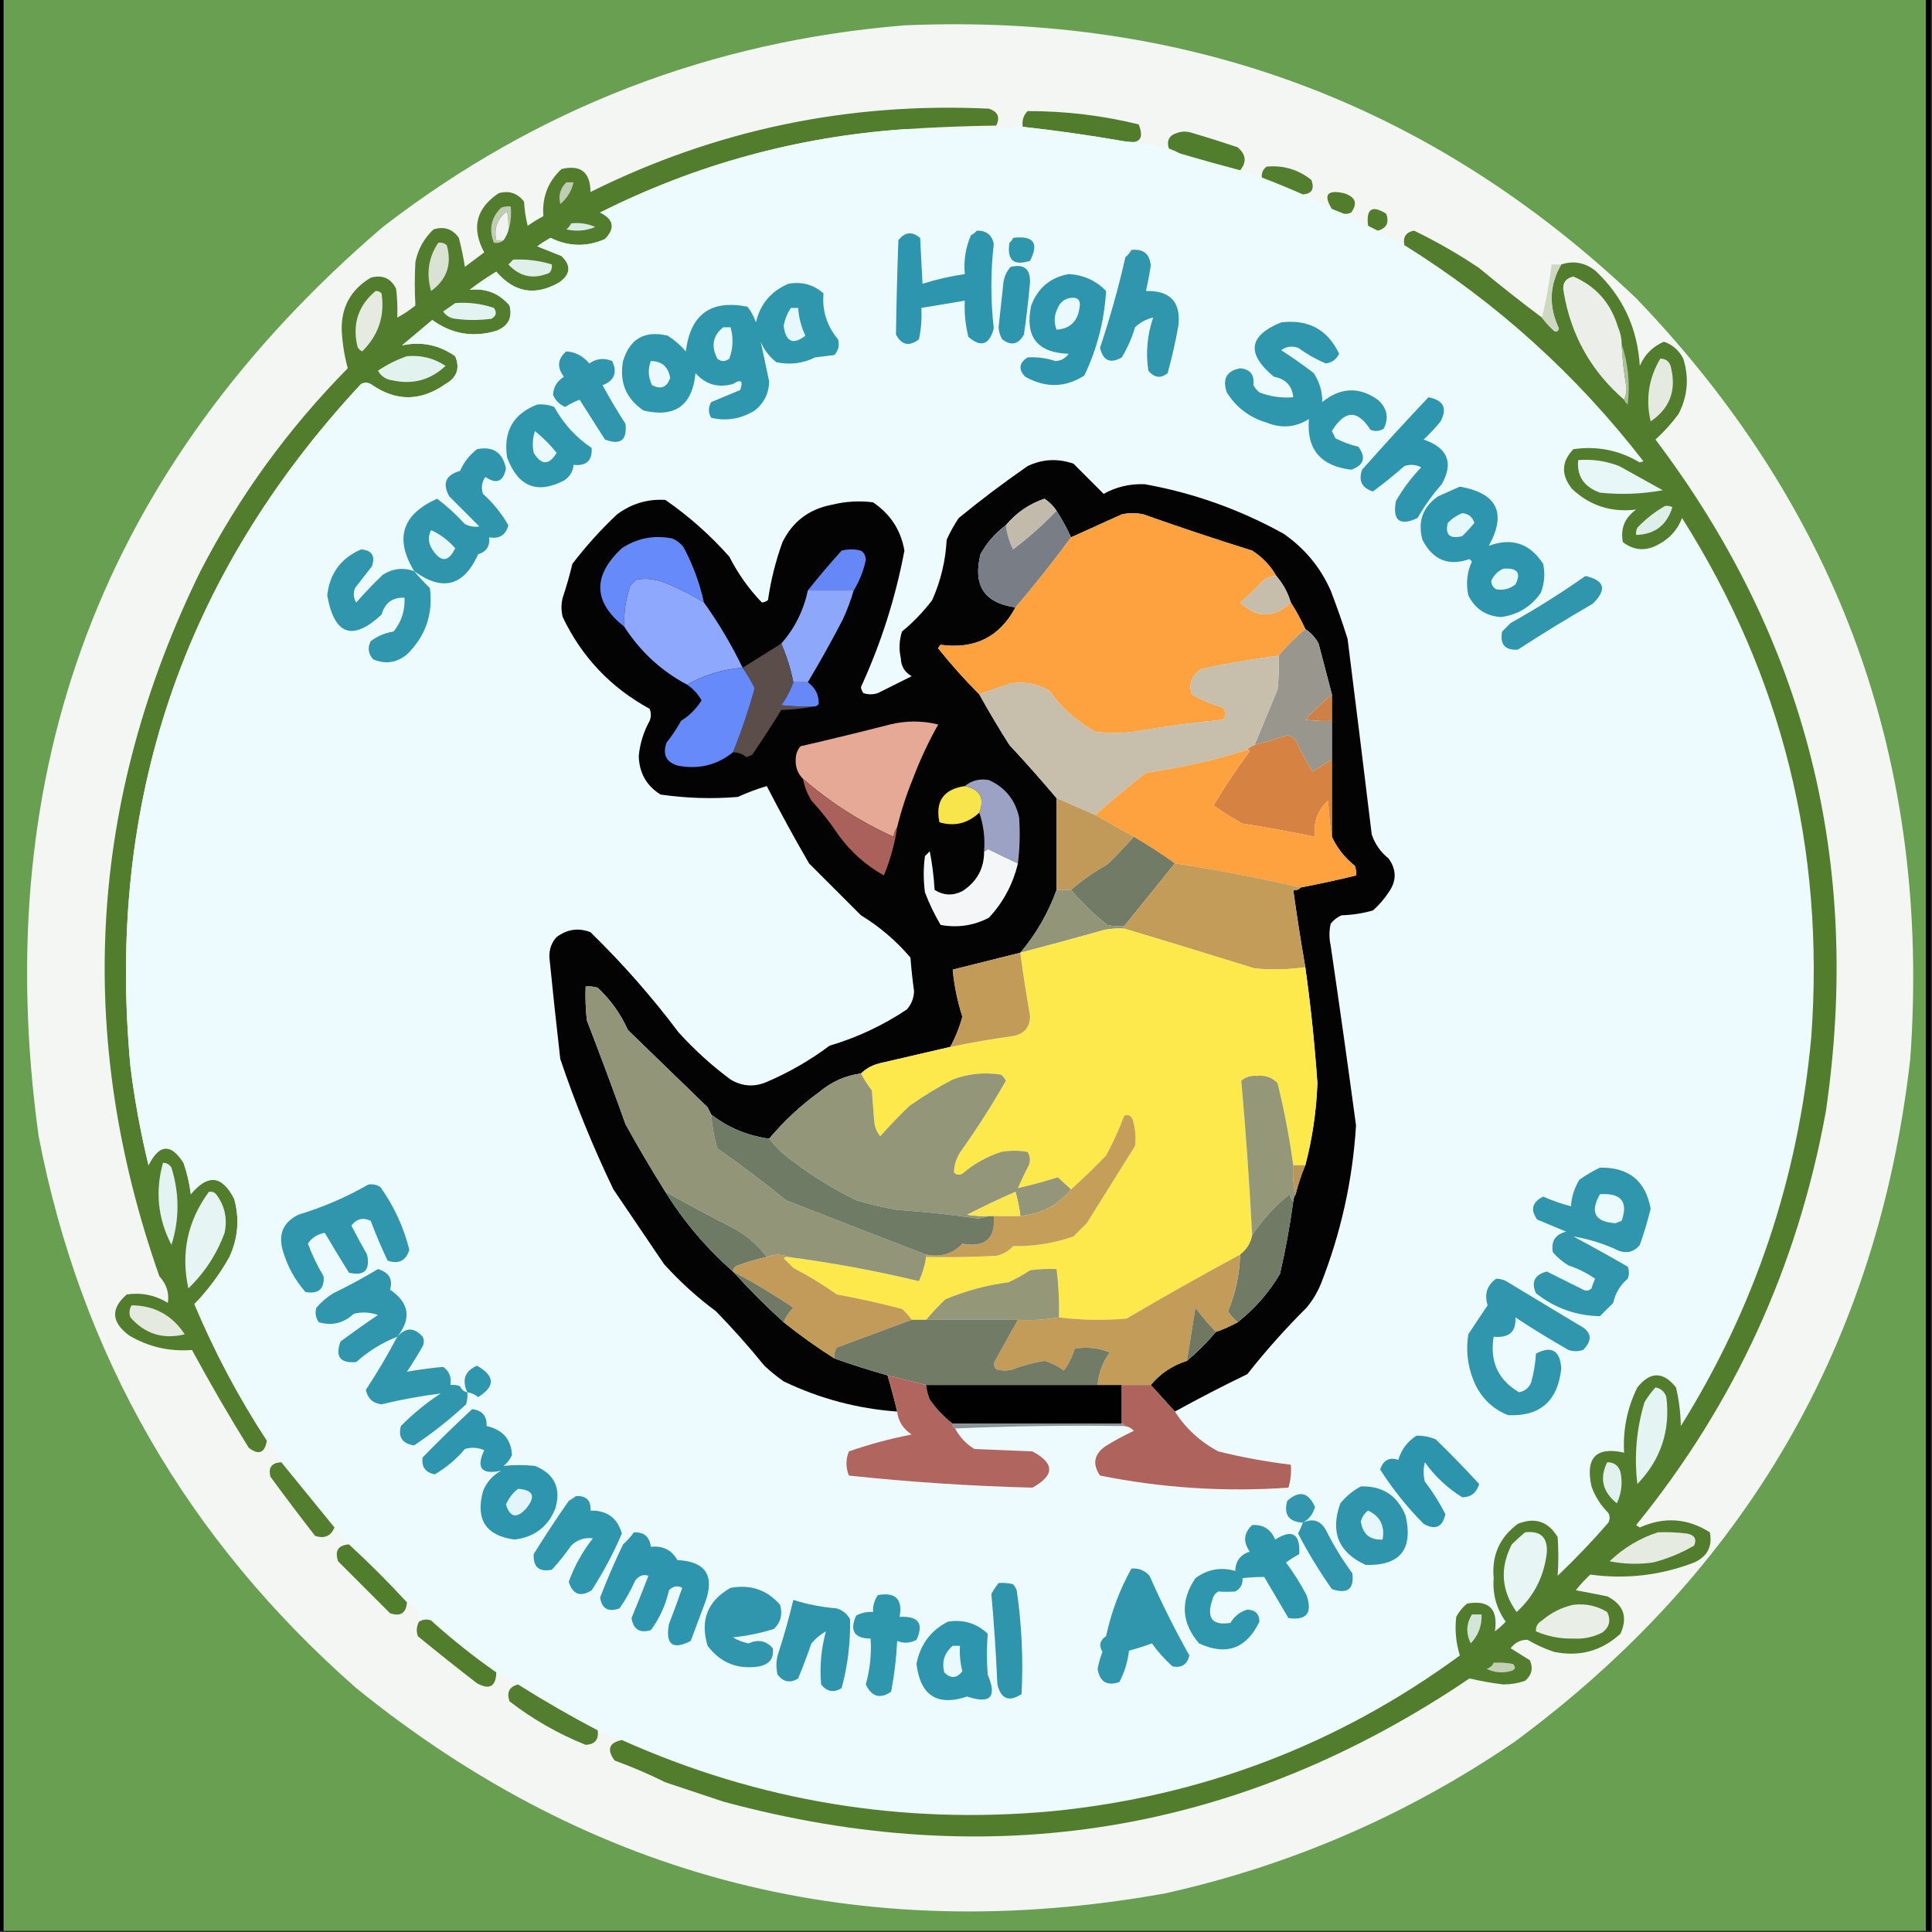 <?xml version="1.0" encoding="UTF-8"?>
<!DOCTYPE svg PUBLIC "-//W3C//DTD SVG 1.1//EN" "http://www.w3.org/Graphics/SVG/1.1/DTD/svg11.dtd">
<svg xmlns="http://www.w3.org/2000/svg" version="1.1" width="800px" height="800px" style="shape-rendering:geometricPrecision; text-rendering:geometricPrecision; image-rendering:optimizeQuality; fill-rule:evenodd; clip-rule:evenodd" xmlns:xlink="http://www.w3.org/1999/xlink">
<rect width="100%" height="100%" fill="#333333" stroke="none"/>
<g><path style="opacity:1" fill="#000000" d="M -0.5,-0.5 C 0.167,-0.5 0.833,-0.5 1.5,-0.5C 1.5,266.167 1.5,532.833 1.5,799.5C 0.833,799.5 0.167,799.5 -0.5,799.5C -0.5,532.833 -0.5,266.167 -0.5,-0.5 Z"/></g>
<g><path style="opacity:1" fill="#699f51" d="M 1.5,-0.5 C 266.833,-0.5 532.167,-0.5 797.5,-0.5C 797.5,266.167 797.5,532.833 797.5,799.5C 532.167,799.5 266.833,799.5 1.5,799.5C 1.5,532.833 1.5,266.167 1.5,-0.5 Z"/></g>
<g><path style="opacity:1" fill="#000000" d="M 797.5,-0.5 C 798.167,-0.5 798.833,-0.5 799.5,-0.5C 799.5,266.167 799.5,532.833 799.5,799.5C 798.833,799.5 798.167,799.5 797.5,799.5C 797.5,532.833 797.5,266.167 797.5,-0.5 Z"/></g>
<g><path style="opacity:1" fill="#f4f6f4" d="M 374.5,10.5 C 491.885,5.387 592.885,43.053 677.5,123.5C 761.883,211.307 799.716,316.307 791,438.5C 777.584,556.131 723.084,650.298 627.5,721C 583.247,751.309 534.914,772.309 482.5,784C 357.009,806.544 245.342,778.211 147.5,699C 77.337,637.36 33.504,561.193 16,470.5C -4.893,318.815 42.607,193.315 158.5,94C 222.164,44.894 294.164,17.061 374.5,10.5 Z"/></g>
<g><path style="opacity:1" fill="#517d2c" d="M 374.5,53.5 C 330.085,56.613 288.085,68.113 248.5,88C 254.201,90.832 254.867,94.498 250.5,99C 242.953,102.331 235.453,102.164 228,98.5C 226.099,99.535 224.265,100.702 222.5,102C 225.833,103.333 229.167,104.667 232.5,106C 236.644,109.979 236.31,113.645 231.5,117C 221.599,122.659 212.932,121.159 205.5,112.5C 201.696,114.805 198.03,117.305 194.5,120C 201.186,119.263 206.686,121.43 211,126.5C 212.291,131.562 210.458,135.062 205.5,137C 195.912,139.857 187.079,138.357 179,132.5C 174.828,136.006 170.662,139.506 166.5,143C 174.484,141.299 181.817,142.799 188.5,147.5C 190.569,152.485 189.236,156.318 184.5,159C 174.128,166.326 163.795,166.326 153.5,159C 152.167,158.333 150.833,158.333 149.5,159C 75.7,238.283 43.867,332.449 54,441.5C 55.704,455.315 58.204,468.982 61.5,482.5C 65.922,473.639 70.756,473.306 76,481.5C 77.472,485.723 78.472,490.057 79,494.5C 86.065,485.986 92.065,486.653 97,496.5C 99.245,504.718 98.579,512.718 95,520.5C 91.014,527.642 86.181,534.142 80.5,540C 88.84,559.852 98.84,578.686 110.5,596.5C 109.661,601.668 107.161,602.668 103,599.5C 94.788,586.246 86.955,572.746 79.5,559C 70.136,559.722 61.47,557.722 53.5,553C 46.072,547.523 45.739,541.856 52.5,536C 58.614,535.113 64.28,536.279 69.5,539.5C 70.13,535.388 68.963,531.721 66,528.5C 30.91,428.644 36.577,331.311 83,236.5C 99.048,205.442 119.381,177.442 144,152.5C 142.652,147.56 141.819,142.393 141.5,137C 141.199,127.306 145.199,119.972 153.5,115C 158.274,113.639 161.774,115.139 164,119.5C 164.499,123.486 164.666,127.486 164.5,131.5C 167.064,130.134 169.564,128.467 172,126.5C 171.67,120.521 171.67,114.521 172,108.5C 173.072,103.188 175.572,98.688 179.5,95C 183.898,93.621 187.398,94.788 190,98.5C 191.029,102.429 191.863,106.429 192.5,110.5C 195.205,108.488 197.872,106.488 200.5,104.5C 195.105,94.439 197.105,86.273 206.5,80C 210.793,78.798 214.293,79.965 217,83.5C 217.176,86.882 217.676,90.215 218.5,93.5C 220.583,92.041 222.75,90.708 225,89.5C 224.396,81.706 226.896,75.206 232.5,70C 240.44,68.101 244.44,71.268 244.5,79.5C 296.309,53.729 351.309,42.229 409.5,45C 413.223,46.259 414.223,48.592 412.5,52C 399.66,52.169 386.993,52.669 374.5,53.5 Z"/></g>
<g><path style="opacity:1" fill="#507c2b" d="M 465.5,58.5 C 451.653,56.085 437.653,54.085 423.5,52.5C 423.104,49.956 423.771,47.789 425.5,46C 441.054,45.969 456.387,47.802 471.5,51.5C 473.885,57.453 471.885,59.786 465.5,58.5 Z"/></g>
<g><path style="opacity:1" fill="#edfbfe" d="M 423.5,52.5 C 437.653,54.085 451.653,56.085 465.5,58.5C 473.315,59.096 480.982,60.763 488.5,63.5C 496.819,65.962 505.153,68.296 513.5,70.5C 516.443,71.367 519.443,72.367 522.5,73.5C 528.175,75.677 533.842,78.01 539.5,80.5C 543.593,82.309 547.593,84.309 551.5,86.5C 553.167,87.167 554.833,87.833 556.5,88.5C 559.759,90.153 563.093,91.82 566.5,93.5C 567.833,94.167 569.167,94.833 570.5,95.5C 574.142,97.459 577.809,99.459 581.5,101.5C 619.791,125.34 652.791,155.173 680.5,191C 680,191.167 679.5,191.333 679,191.5C 670.479,186.411 661.312,184.578 651.5,186C 646.505,191.185 646.338,196.685 651,202.5C 658.39,209.426 667.223,212.259 677.5,211C 672.744,214.389 670.91,218.889 672,224.5C 676.876,228.185 682.043,228.351 687.5,225C 691.752,222.581 694.752,219.081 696.5,214.5C 737.885,279.91 755.718,351.577 750,429.5C 744.662,487.747 726.662,541.414 696,590.5C 695.899,585.054 695.232,579.721 694,574.5C 688.667,567.833 683.333,567.833 678,574.5C 673.811,582.953 671.978,591.953 672.5,601.5C 660.905,598.93 656.405,603.597 659,615.5C 660.513,619.681 662.846,623.348 666,626.5C 666.667,627.833 666.667,629.167 666,630.5C 659.365,638.136 652.365,645.47 645,652.5C 645.359,647.193 645.359,641.859 645,636.5C 641.092,629.966 635.592,628.132 628.5,631C 620.948,636.605 617.615,644.105 618.5,653.5C 618.001,660.179 619.668,666.179 623.5,671.5C 622.135,672.941 620.635,674.274 619,675.5C 620.421,666.254 616.588,662.421 607.5,664C 605.622,665.543 604.122,667.376 603,669.5C 602.362,674.925 602.862,680.259 604.5,685.5C 554.26,722.337 497.927,743.837 435.5,750C 373.309,755.654 313.975,745.821 257.5,720.5C 254.211,719.172 250.878,717.838 247.5,716.5C 236.282,710.631 225.282,704.298 214.5,697.5C 211.669,695.583 208.669,693.917 205.5,692.5C 196.111,685.958 187.111,678.791 178.5,671C 176.735,670.36 175.068,670.527 173.5,671.5C 174.508,667.452 172.842,664.785 168.5,663.5C 160.779,655.113 152.779,647.113 144.5,639.5C 142.471,637.142 140.471,634.808 138.5,632.5C 131.137,623.475 123.803,614.475 116.5,605.5C 114.745,602.32 112.745,599.32 110.5,596.5C 98.84,578.686 88.84,559.852 80.5,540C 86.181,534.142 91.014,527.642 95,520.5C 98.579,512.718 99.245,504.718 97,496.5C 92.065,486.653 86.065,485.986 79,494.5C 78.472,490.057 77.472,485.723 76,481.5C 70.756,473.306 65.922,473.639 61.5,482.5C 58.204,468.982 55.704,455.315 54,441.5C 43.867,332.449 75.7,238.283 149.5,159C 150.833,158.333 152.167,158.333 153.5,159C 163.795,166.326 174.128,166.326 184.5,159C 189.236,156.318 190.569,152.485 188.5,147.5C 181.817,142.799 174.484,141.299 166.5,143C 170.662,139.506 174.828,136.006 179,132.5C 187.079,138.357 195.912,139.857 205.5,137C 210.458,135.062 212.291,131.562 211,126.5C 206.686,121.43 201.186,119.263 194.5,120C 198.03,117.305 201.696,114.805 205.5,112.5C 212.932,121.159 221.599,122.659 231.5,117C 236.31,113.645 236.644,109.979 232.5,106C 229.167,104.667 225.833,103.333 222.5,102C 224.265,100.702 226.099,99.535 228,98.5C 235.453,102.164 242.953,102.331 250.5,99C 254.867,94.498 254.201,90.832 248.5,88C 288.085,68.113 330.085,56.613 374.5,53.5C 390.848,53.662 407.181,53.329 423.5,52.5 Z"/></g>
<g><path style="opacity:1" fill="#517e2d" d="M 513.5,70.5 C 505.153,68.296 496.819,65.962 488.5,63.5C 487.122,62.766 485.622,62.099 484,61.5C 482.958,58.196 484.125,56.029 487.5,55C 489.5,54.333 491.5,54.333 493.5,55C 499.867,56.874 506.201,58.874 512.5,61C 515.979,63.995 516.312,67.161 513.5,70.5 Z"/></g>
<g><path style="opacity:1" fill="#527e2e" d="M 539.5,80.5 C 533.842,78.01 528.175,75.677 522.5,73.5C 522.297,71.61 522.963,70.11 524.5,69C 531.372,68.347 537.539,70.18 543,74.5C 544.392,78.22 543.225,80.22 539.5,80.5 Z"/></g>
<g><path style="opacity:1" fill="#bfceb2" d="M 234.5,75.5 C 235.5,75.5 236.5,75.5 237.5,75.5C 236.712,79.066 234.878,82.066 232,84.5C 231.131,81.007 231.964,78.007 234.5,75.5 Z"/></g>
<g><path style="opacity:1" fill="#517d2c" d="M 556.5,88.5 C 554.833,87.833 553.167,87.167 551.5,86.5C 547.872,80.648 549.539,78.481 556.5,80C 561.281,81.526 562.281,84.193 559.5,88C 558.552,88.483 557.552,88.65 556.5,88.5 Z"/></g>
<g><path style="opacity:1" fill="#517d2c" d="M 570.5,95.5 C 569.167,94.833 567.833,94.167 566.5,93.5C 565.603,86.464 568.103,84.797 574,88.5C 575.313,92.205 574.146,94.538 570.5,95.5 Z"/></g>
<g><path style="opacity:1" fill="#f1f3f0" d="M 210.5,95.5 C 210.011,96.995 209.345,98.329 208.5,99.5C 207.5,99.5 206.5,99.5 205.5,99.5C 204.446,94.418 205.946,90.418 210,87.5C 210.497,90.146 210.664,92.813 210.5,95.5 Z"/></g>
<g><path style="opacity:1" fill="#d9ebe3" d="M 236.5,92.5 C 240.048,92.095 243.381,92.595 246.5,94C 242.691,95.588 238.691,95.922 234.5,95C 235.381,94.292 236.047,93.458 236.5,92.5 Z"/></g>
<g><path style="opacity:1" fill="#bfceb2" d="M 210.5,95.5 C 210.664,92.813 210.497,90.146 210,87.5C 205.946,90.418 204.446,94.418 205.5,99.5C 206.5,99.5 207.5,99.5 208.5,99.5C 207.432,100.434 206.099,100.768 204.5,100.5C 202.341,94.936 203.341,90.103 207.5,86C 208.793,85.51 210.127,85.343 211.5,85.5C 211.813,89.042 211.479,92.375 210.5,95.5 Z"/></g>
<g><path style="opacity:1" fill="#2d95ad" d="M 404.5,95.5 C 408.407,95.442 410.741,97.275 411.5,101C 410.167,112.667 410.167,124.333 411.5,136C 409.656,142.83 406.156,143.996 401,139.5C 399.75,134.58 399.25,129.58 399.5,124.5C 393.512,125.494 387.512,126.494 381.5,127.5C 381.772,131.902 381.439,136.235 380.5,140.5C 376.498,143.6 373.331,142.933 371,138.5C 371.187,125.521 371.52,112.521 372,99.5C 374.661,96.034 377.661,95.701 381,98.5C 381.333,104.833 381.667,111.167 382,117.5C 387.697,115.688 393.53,114.355 399.5,113.5C 398.99,107.928 399.823,102.595 402,97.5C 402.995,96.934 403.828,96.267 404.5,95.5 Z"/></g>
<g><path style="opacity:1" fill="#517d2c" d="M 638.5,131.5 C 639.96,133.463 641.627,135.296 643.5,137C 644.483,137.591 645.15,137.257 645.5,136C 641.198,126.815 641.532,117.982 646.5,109.5C 651.53,107.864 656.197,108.697 660.5,112C 671.886,122.611 678.053,135.777 679,151.5C 681.049,146.785 684.382,143.451 689,141.5C 692.56,142.722 695.227,145.055 697,148.5C 699.502,156.485 698.835,164.152 695,171.5C 692.133,175.362 688.966,178.862 685.5,182C 747.745,264.42 771.245,357.254 756,460.5C 744.324,524.496 718.157,581.496 677.5,631.5C 678,631.833 678.5,632.167 679,632.5C 689.108,627.96 698.775,628.627 708,634.5C 709.157,640.351 706.991,644.518 701.5,647C 687.611,652.345 673.277,654.012 658.5,652C 656.316,654.016 654.316,656.183 652.5,658.5C 656.842,659.297 661.176,660.13 665.5,661C 672.296,664.422 674.129,669.589 671,676.5C 663.183,683.657 654.016,686.157 643.5,684C 639.63,682.713 635.964,681.047 632.5,679C 629.668,678.961 627.335,680.127 625.5,682.5C 628.167,684.167 630.833,685.833 633.5,687.5C 634.942,690.787 634.275,693.62 631.5,696C 628.592,696.993 625.592,697.493 622.5,697.5C 617.719,696.921 613.052,696.088 608.5,695C 513.596,759.119 410.596,776.119 299.5,746C 291.48,743.294 283.48,740.627 275.5,738C 268.732,734.627 261.732,731.627 254.5,729C 251.171,724.449 252.171,721.615 257.5,720.5C 313.975,745.821 373.309,755.654 435.5,750C 497.927,743.837 554.26,722.337 604.5,685.5C 602.862,680.259 602.362,674.925 603,669.5C 604.122,667.376 605.622,665.543 607.5,664C 616.588,662.421 620.421,666.254 619,675.5C 620.635,674.274 622.135,672.941 623.5,671.5C 619.668,666.179 618.001,660.179 618.5,653.5C 617.615,644.105 620.948,636.605 628.5,631C 635.592,628.132 641.092,629.966 645,636.5C 645.359,641.859 645.359,647.193 645,652.5C 652.365,645.47 659.365,638.136 666,630.5C 666.667,629.167 666.667,627.833 666,626.5C 662.846,623.348 660.513,619.681 659,615.5C 656.405,603.597 660.905,598.93 672.5,601.5C 671.978,591.953 673.811,582.953 678,574.5C 683.333,567.833 688.667,567.833 694,574.5C 695.232,579.721 695.899,585.054 696,590.5C 726.662,541.414 744.662,487.747 750,429.5C 755.718,351.577 737.885,279.91 696.5,214.5C 694.752,219.081 691.752,222.581 687.5,225C 682.043,228.351 676.876,228.185 672,224.5C 670.91,218.889 672.744,214.389 677.5,211C 667.223,212.259 658.39,209.426 651,202.5C 646.338,196.685 646.505,191.185 651.5,186C 661.312,184.578 670.479,186.411 679,191.5C 679.5,191.333 680,191.167 680.5,191C 652.791,155.173 619.791,125.34 581.5,101.5C 580.873,98.136 582.206,96.136 585.5,95.5C 594.863,100.029 603.863,105.196 612.5,111C 621.015,118.083 629.682,124.916 638.5,131.5 Z"/></g>
<g><path style="opacity:1" fill="#2e96ad" d="M 419.5,98.5 C 427.993,97.471 430.327,100.637 426.5,108C 419.691,110.196 416.857,107.696 418,100.5C 418.717,99.956 419.217,99.289 419.5,98.5 Z"/></g>
<g><path style="opacity:1" fill="#2f96ae" d="M 468.5,103.5 C 473.453,102.959 476.119,105.126 476.5,110C 475.975,113.541 475.308,117.041 474.5,120.5C 484.418,120.247 488.918,124.914 488,134.5C 486.818,141.247 485.318,147.913 483.5,154.5C 480.701,156.818 478.034,156.485 475.5,153.5C 474.377,146.021 475.044,138.688 477.5,131.5C 474.685,132.126 472.185,133.46 470,135.5C 468.688,139.949 466.854,144.116 464.5,148C 459.749,150.725 456.749,149.391 455.5,144C 459.635,131.644 463.135,119.144 466,106.5C 467.045,105.627 467.878,104.627 468.5,103.5 Z"/></g>
<g><path style="opacity:1" fill="#dff0eb" d="M 212.5,107.5 C 217.97,107.246 223.304,107.913 228.5,109.5C 228.67,110.822 228.337,111.989 227.5,113C 220.907,115.808 215.24,114.641 210.5,109.5C 211.243,108.818 211.909,108.151 212.5,107.5 Z"/></g>
<g><path style="opacity:1" fill="#2d95ad" d="M 418.5,110.5 C 424.027,109.196 426.693,111.362 426.5,117C 425.859,124.191 425.026,131.357 424,138.5C 421.692,142.662 418.692,143.328 415,140.5C 414.077,138.966 413.577,137.299 413.5,135.5C 414.141,129.329 414.808,123.162 415.5,117C 415.84,114.489 416.84,112.322 418.5,110.5 Z"/></g>
<g><path style="opacity:1" fill="#d9e2d3" d="M 181.5,100.5 C 182.822,100.33 183.989,100.663 185,101.5C 187.221,109.429 185.054,115.763 178.5,120.5C 176.418,113.189 177.418,106.522 181.5,100.5 Z"/></g>
<g><path style="opacity:1" fill="#2d95ad" d="M 442.5,113.5 C 448.615,113.813 453.782,116.146 458,120.5C 457.285,132.737 454.285,144.404 449,155.5C 441.112,160.558 432.945,160.724 424.5,156C 421.626,152.949 421.959,150.282 425.5,148C 429.39,147.759 433.223,148.259 437,149.5C 439.37,149.4 441.203,148.4 442.5,146.5C 429.432,146.049 424.265,139.382 427,126.5C 429.772,119.212 434.939,114.878 442.5,113.5 Z"/></g>
<g><path style="opacity:1" fill="#ecefe9" d="M 671.5,142.5 C 671.774,148.539 672.441,154.539 673.5,160.5C 673.493,162.369 673.16,164.036 672.5,165.5C 658.849,153.703 650.516,138.87 647.5,121C 646.773,117.451 648.106,115.284 651.5,114.5C 660.879,118.541 667.046,125.541 670,135.5C 670.977,137.74 671.477,140.073 671.5,142.5 Z"/></g>
<g><path style="opacity:1" fill="#e9f9fd" d="M 442.5,123.5 C 446.138,122.737 447.638,124.07 447,127.5C 446.19,133.147 443.023,136.147 437.5,136.5C 436.314,133.488 436.48,130.488 438,127.5C 438.907,125.391 440.407,124.058 442.5,123.5 Z"/></g>
<g><path style="opacity:1" fill="#e5ebe1" d="M 155.5,120.5 C 156.496,120.414 157.329,120.748 158,121.5C 159.401,130.797 156.734,138.797 150,145.5C 149.055,145.095 148.388,144.428 148,143.5C 145.82,134.208 148.32,126.541 155.5,120.5 Z"/></g>
<g><path style="opacity:1" fill="#2e96ad" d="M 326.5,117.5 C 332.084,116.525 336.917,117.858 341,121.5C 340.364,128.612 342.364,134.946 347,140.5C 347.687,142.92 347.187,145.087 345.5,147C 342.833,147.333 340.167,147.667 337.5,148C 332.498,150.492 327.164,151.159 321.5,150C 318.567,147.736 316.4,144.902 315,141.5C 316.136,146.933 317.303,152.433 318.5,158C 318.371,162.925 316.371,166.925 312.5,170C 306.784,173.481 300.784,174.481 294.5,173C 293.231,170.861 293.231,168.695 294.5,166.5C 298.451,164.834 302.451,163.167 306.5,161.5C 307.849,157.68 306.849,156.846 303.5,159C 297.306,160.711 292.14,159.211 288,154.5C 286.679,167.903 279.512,173.069 266.5,170C 259.222,165.097 256.389,158.264 258,149.5C 260.821,140.218 266.988,136.718 276.5,139C 279.295,140.793 281.795,142.96 284,145.5C 285.865,130.153 294.365,123.986 309.5,127C 311.038,128.932 312.205,131.099 313,133.5C 314.808,125.861 319.308,120.528 326.5,117.5 Z"/></g>
<g><path style="opacity:1" fill="#e3f3f1" d="M 188.5,125.5 C 193.998,125.068 199.331,125.735 204.5,127.5C 205.83,129.347 205.497,130.847 203.5,132C 198.5,132.667 193.5,132.667 188.5,132C 186.382,131.74 184.716,130.74 183.5,129C 185.233,127.811 186.9,126.644 188.5,125.5 Z"/></g>
<g><path style="opacity:1" fill="#e6f8fb" d="M 327.5,127.5 C 328.5,127.5 329.5,127.5 330.5,127.5C 330.767,131.531 331.767,135.364 333.5,139C 328.395,142.941 325.395,141.607 324.5,135C 324.978,132.22 325.978,129.72 327.5,127.5 Z"/></g>
<g><path style="opacity:1" fill="#cdd8c3" d="M 646.5,109.5 C 641.532,117.982 641.198,126.815 645.5,136C 645.15,137.257 644.483,137.591 643.5,137C 641.627,135.296 639.96,133.463 638.5,131.5C 640.218,124.493 641.552,117.159 642.5,109.5C 643.833,109.5 645.167,109.5 646.5,109.5 Z"/></g>
<g><path style="opacity:1" fill="#2e96ad" d="M 530.5,133.5 C 541.74,132.116 549.74,136.449 554.5,146.5C 553.348,148.825 551.515,150.158 549,150.5C 544.948,148.796 541.115,146.629 537.5,144C 534.947,143.149 532.614,143.482 530.5,145C 535.136,147.987 539.636,151.154 544,154.5C 546.448,158.319 547.615,162.319 547.5,166.5C 555.052,160.372 562.718,160.039 570.5,165.5C 574.369,168.925 575.203,172.925 573,177.5C 571.274,178.576 569.441,178.743 567.5,178C 562.151,169.55 556.818,169.717 551.5,178.5C 552,179.5 552.5,180.5 553,181.5C 555.966,183.034 559.133,184.2 562.5,185C 565.753,189.484 564.753,192.65 559.5,194.5C 546.767,192.955 540.934,185.955 542,173.5C 536.521,176.99 530.687,177.49 524.5,175C 517.353,172.86 511.853,168.694 508,162.5C 506.072,156.912 507.905,153.578 513.5,152.5C 517.679,152.857 519.513,155.19 519,159.5C 519.645,160.646 520.478,161.646 521.5,162.5C 525.991,164.217 530.657,164.883 535.5,164.5C 535.059,159.742 532.392,156.909 527.5,156C 515.981,146.465 516.981,138.965 530.5,133.5 Z"/></g>
<g><path style="opacity:1" fill="#eafafd" d="M 299.5,135.5 C 300.5,135.5 301.5,135.5 302.5,135.5C 303.754,139.911 303.587,144.244 302,148.5C 300.333,149.833 298.667,149.833 297,148.5C 294.35,143.266 295.183,138.933 299.5,135.5 Z"/></g>
<g><path style="opacity:1" fill="#2f96ad" d="M 234.5,145.5 C 238.338,145.779 241.504,147.446 244,150.5C 246.971,148.433 250.138,148.1 253.5,149.5C 255.706,154.324 254.372,157.658 249.5,159.5C 252.468,164.964 255.634,170.297 259,175.5C 259.735,182.289 256.901,184.456 250.5,182C 247,176.5 243.5,171 240,165.5C 237.912,166.308 235.912,167.308 234,168.5C 231.667,167.5 230,165.833 229,163.5C 229.151,160.316 230.651,157.816 233.5,156C 230.529,152.09 230.862,148.59 234.5,145.5 Z"/></g>
<g><path style="opacity:1" fill="#e2f3ef" d="M 168.5,147.5 C 174.348,146.962 179.681,148.295 184.5,151.5C 178.267,157.353 170.934,159.353 162.5,157.5C 159.813,157.159 157.813,155.826 156.5,153.5C 160.313,150.927 164.313,148.927 168.5,147.5 Z"/></g>
<g><path style="opacity:1" fill="#e9f9fd" d="M 269.5,149.5 C 274.045,149.519 276.711,151.853 277.5,156.5C 276.181,160.399 273.681,161.399 270,159.5C 268.384,156.176 268.217,152.843 269.5,149.5 Z"/></g>
<g><path style="opacity:1" fill="#acc09b" d="M 671.5,142.5 C 674.205,150.513 675.039,158.846 674,167.5C 673.283,166.956 672.783,166.289 672.5,165.5C 673.16,164.036 673.493,162.369 673.5,160.5C 672.441,154.539 671.774,148.539 671.5,142.5 Z"/></g>
<g><path style="opacity:1" fill="#e4eae0" d="M 687.5,148.5 C 690.05,148.561 691.55,149.894 692,152.5C 694.168,161.838 691.335,169.171 683.5,174.5C 681.357,165.243 682.69,156.576 687.5,148.5 Z"/></g>
<g><path style="opacity:1" fill="#2d95ad" d="M 591.5,164.5 C 597.751,165.714 599.417,169.047 596.5,174.5C 594.35,177.151 592.017,179.651 589.5,182C 599.492,185.45 601.992,191.617 597,200.5C 593.176,204.814 589.843,209.481 587,214.5C 579.563,217.945 576.563,215.611 578,207.5C 580.954,202.385 584.454,197.718 588.5,193.5C 586.235,192.353 583.902,192.186 581.5,193C 577.311,196.69 572.978,200.19 568.5,203.5C 563.923,202.079 562.423,199.079 564,194.5C 573.089,184.252 582.256,174.252 591.5,164.5 Z"/></g>
<g><path style="opacity:1" fill="#2e96ad" d="M 222.5,167.5 C 224.92,167.292 227.253,167.626 229.5,168.5C 233.302,175.458 238.469,181.124 245,185.5C 245.295,190.703 242.795,193.037 237.5,192.5C 237.256,195.263 235.923,197.429 233.5,199C 222.385,204.709 214.552,201.543 210,189.5C 208.306,178.69 212.472,171.357 222.5,167.5 Z"/></g>
<g><path style="opacity:1" fill="#e9f9fd" d="M 221.5,178.5 C 224.764,181.097 227.764,184.097 230.5,187.5C 227.334,192.723 224.167,192.723 221,187.5C 220.366,184.445 220.532,181.445 221.5,178.5 Z"/></g>
<g><path style="opacity:1" fill="#2e95ad" d="M 171.5,236.5 C 163.305,223.007 166.472,213.007 181,206.5C 185.121,209.618 188.954,213.118 192.5,217C 194.447,217.991 196.447,218.325 198.5,218C 194.333,213.833 190.167,209.667 186,205.5C 183.076,200.136 184.576,196.636 190.5,195C 192.041,191.45 194.374,188.45 197.5,186C 204.167,184.667 208.167,187.334 209.5,194C 208.403,199.466 205.57,200.633 201,197.5C 199.482,199.614 199.149,201.947 200,204.5C 204.24,208.335 207.74,212.668 210.5,217.5C 209.399,221.591 206.733,223.258 202.5,222.5C 202.956,226.119 201.456,228.452 198,229.5C 192.061,242.735 183.228,245.068 171.5,236.5 Z"/></g>
<g><path style="opacity:1" fill="#030303" d="M 486.5,584.5 C 483.195,580.859 479.862,577.192 476.5,573.5C 480.483,568.717 485.483,565.383 491.5,563.5C 495.833,559.833 499.833,555.833 503.5,551.5C 506.622,550.439 509.622,549.105 512.5,547.5C 519.586,541.915 525.419,535.248 530,527.5C 532.306,517.575 534.139,507.575 535.5,497.5C 535.557,496.391 535.89,495.391 536.5,494.5C 537.529,490.376 538.863,486.376 540.5,482.5C 543.424,471.38 545.09,460.047 545.5,448.5C 544.395,432.434 542.728,416.434 540.5,400.5C 538.647,389.86 536.98,379.193 535.5,368.5C 536.791,368.737 537.791,368.404 538.5,367.5C 546.229,366.033 553.896,364.366 561.5,362.5C 561.657,361.127 561.49,359.793 561,358.5C 556.833,355.181 553.667,351.181 551.5,346.5C 551.5,335.833 551.5,325.167 551.5,314.5C 551.5,309.167 551.5,303.833 551.5,298.5C 551.5,294.833 551.5,291.167 551.5,287.5C 549.691,280.531 547.857,273.531 546,266.5C 544.669,264.004 542.836,262.004 540.5,260.5C 538.738,256.638 536.738,252.972 534.5,249.5C 533.258,245.345 531.258,241.678 528.5,238.5C 526.067,234.232 522.734,230.732 518.5,228C 503.391,223.277 488.391,218.277 473.5,213C 470.5,212.333 467.5,212.333 464.5,213C 457.417,216.212 450.417,219.379 443.5,222.5C 441.769,218.705 439.769,215.038 437.5,211.5C 436.188,209.521 434.521,207.855 432.5,206.5C 426.091,208.697 420.757,212.363 416.5,217.5C 412.12,220.714 408.62,224.714 406,229.5C 402.771,242.401 407.604,249.734 420.5,251.5C 413.955,263.763 403.622,268.93 389.5,267C 389.043,267.414 388.709,267.914 388.5,268.5C 393.847,275.177 399.514,281.51 405.5,287.5C 409.44,294.613 413.607,301.613 418,308.5C 424.708,315.705 431.208,323.038 437.5,330.5C 437.5,343.167 437.5,355.833 437.5,368.5C 434.043,378.083 429.043,386.75 422.5,394.5C 413.152,396.845 403.818,399.178 394.5,401.5C 395.127,408.136 396.461,414.636 398.5,421C 397.319,425.381 395.652,429.548 393.5,433.5C 384.187,435.661 374.854,437.828 365.5,440C 361.965,440.663 358.965,442.163 356.5,444.5C 350.099,445.368 344.432,447.868 339.5,452C 331.702,457.631 324.702,464.131 318.5,471.5C 309.564,470.302 301.564,466.969 294.5,461.5C 294.013,460.527 293.513,459.527 293,458.5C 282,447.833 271,437.167 260,426.5C 256.997,419.831 252.831,413.998 247.5,409C 245.866,408.506 244.199,408.34 242.5,408.5C 242.334,413.179 242.501,417.845 243,422.5C 248.53,436.756 253.863,451.089 259,465.5C 264.259,475.026 269.759,484.359 275.5,493.5C 283.182,505.84 292.516,516.84 303.5,526.5C 310.167,533.833 317.167,540.833 324.5,547.5C 331.216,552.881 338.216,557.881 345.5,562.5C 352.76,565.085 360.093,567.418 367.5,569.5C 368.991,574.463 370.324,579.463 371.5,584.5C 355.057,583.306 339.39,579.139 324.5,572C 321.688,570.023 319.022,567.856 316.5,565.5C 310.186,557.718 303.519,550.218 296.5,543C 288.735,537.239 281.569,530.739 275,523.5C 268,513.167 261,502.833 254,492.5C 245.567,474.964 238.234,456.964 232,438.5C 230.39,424.51 228.89,410.51 227.5,396.5C 227.362,393.117 228.362,390.283 230.5,388C 234.878,384.75 239.544,384.083 244.5,386C 257.754,398.918 269.921,412.752 281,427.5C 287.569,434.739 294.735,441.239 302.5,447C 307.314,449.893 312.314,450.226 317.5,448C 326.82,444.011 335.487,439.011 343.5,433C 354.952,429.607 365.618,424.607 375.5,418C 377.373,415.887 378.373,413.387 378.5,410.5C 377.85,405.851 377.35,401.184 377,396.5C 371.049,389.542 364.215,383.709 356.5,379C 349.333,371.833 342.167,364.667 335,357.5C 328.909,346.984 323.075,336.318 317.5,325.5C 313.4,326.716 309.4,328.216 305.5,330C 294.783,330.875 284.116,330.541 273.5,329C 267.665,325.336 264.665,320.002 264.5,313C 264.995,307.852 266.495,303.018 269,298.5C 269.667,296.833 269.667,295.167 269,293.5C 252.892,284.725 240.892,272.059 233,255.5C 232.333,252.833 232.333,250.167 233,247.5C 234.546,242.886 235.879,238.219 237,233.5C 242.582,226.195 248.748,219.361 255.5,213C 261.492,208.556 268.159,206.556 275.5,207C 285.251,213.748 294.084,221.581 302,230.5C 305.594,237.575 310.094,243.909 315.5,249.5C 316.442,249.392 317.275,249.059 318,248.5C 319.185,240.281 321.185,232.281 324,224.5C 328.227,215.945 335.061,210.779 344.5,209C 350.109,207.616 355.775,207.283 361.5,208C 368.71,212.862 373.044,219.529 374.5,228C 370.815,247.554 364.815,266.388 356.5,284.5C 356.608,285.442 356.941,286.275 357.5,287C 359.5,287.667 361.5,287.667 363.5,287C 368.167,284.667 372.833,282.333 377.5,280C 374.601,278.373 373.101,275.873 373,272.5C 372.175,268.789 372.341,265.122 373.5,261.5C 378.13,257.702 382.297,253.368 386,248.5C 389.537,240.562 391.537,232.229 392,223.5C 393.413,220.339 395.08,217.339 397,214.5C 406.217,206.949 415.717,199.782 425.5,193C 431.626,190.075 437.959,189.741 444.5,192C 448.733,196.233 452.9,200.4 457,204.5C 462.174,201.607 467.84,200.274 474,200.5C 494.245,204.138 513.411,210.972 531.5,221C 540.231,227.057 546.731,234.89 551,244.5C 553.531,251.091 555.864,257.758 558,264.5C 561.407,291.499 564.741,318.499 568,345.5C 569.337,349.498 571.67,352.832 575,355.5C 578.333,360.167 578.333,364.833 575,369.5C 573.188,372.28 571.021,374.78 568.5,377C 564.284,378.204 559.951,378.87 555.5,379C 553.714,379.785 552.214,380.951 551,382.5C 550.333,385.5 550.333,388.5 551,391.5C 554.648,416.337 558.148,441.171 561.5,466C 560.111,488.612 555.278,510.445 547,531.5C 545.503,535.165 543.503,538.498 541,541.5C 532.247,550.196 524.08,559.363 516.5,569C 506.348,573.909 496.348,579.076 486.5,584.5 Z"/></g>
<g><path style="opacity:1" fill="#e7f6f6" d="M 653.5,190.5 C 659.38,190.048 665.047,190.882 670.5,193C 676.532,196.348 682.532,199.681 688.5,203C 679.911,204.576 671.244,204.91 662.5,204C 655.837,201.572 652.837,197.072 653.5,190.5 Z"/></g>
<g><path style="opacity:1" fill="#2d95ad" d="M 604.5,201.5 C 619.95,204.232 623.95,212.399 616.5,226C 625.981,222.494 633.481,224.994 639,233.5C 639.854,237.625 639.52,241.625 638,245.5C 633.916,251.287 628.416,254.62 621.5,255.5C 615.267,255.1 610.767,252.1 608,246.5C 606.964,241.574 607.464,236.907 609.5,232.5C 609.167,232.167 608.833,231.833 608.5,231.5C 599.775,234.561 593.275,231.895 589,223.5C 586.963,215.919 589.13,209.919 595.5,205.5C 598.592,204.145 601.592,202.812 604.5,201.5 Z"/></g>
<g><path style="opacity:1" fill="#c2bbab" d="M 437.5,211.5 C 432.021,217.268 426.021,222.602 419.5,227.5C 417.909,224.325 416.909,220.991 416.5,217.5C 420.757,212.363 426.091,208.697 432.5,206.5C 434.521,207.855 436.188,209.521 437.5,211.5 Z"/></g>
<g><path style="opacity:1" fill="#787d86" d="M 437.5,211.5 C 439.769,215.038 441.769,218.705 443.5,222.5C 436.183,232.479 428.517,242.146 420.5,251.5C 407.604,249.734 402.771,242.401 406,229.5C 408.62,224.714 412.12,220.714 416.5,217.5C 416.909,220.991 417.909,224.325 419.5,227.5C 426.021,222.602 432.021,217.268 437.5,211.5 Z"/></g>
<g><path style="opacity:1" fill="#fea13f" d="M 528.5,238.5 C 526.692,238.491 525.025,238.991 523.5,240C 520.318,243.349 516.985,246.516 513.5,249.5C 520.507,256.082 527.507,256.082 534.5,249.5C 536.738,252.972 538.738,256.638 540.5,260.5C 536.5,263.833 532.833,267.5 529.5,271.5C 518.763,272.843 508.096,274.676 497.5,277C 493.445,279.589 492.112,283.089 493.5,287.5C 497.603,289.885 501.936,291.718 506.5,293C 507.833,294.667 507.833,296.333 506.5,298C 494.094,299.186 481.76,300.852 469.5,303C 464.167,303.667 458.833,303.667 453.5,303C 445.924,298.759 439.59,293.092 434.5,286C 429.501,283.109 424.167,282.109 418.5,283C 414.117,284.405 409.783,285.905 405.5,287.5C 399.514,281.51 393.847,275.177 388.5,268.5C 388.709,267.914 389.043,267.414 389.5,267C 403.622,268.93 413.955,263.763 420.5,251.5C 428.517,242.146 436.183,232.479 443.5,222.5C 450.417,219.379 457.417,216.212 464.5,213C 467.5,212.333 470.5,212.333 473.5,213C 488.391,218.277 503.391,223.277 518.5,228C 522.734,230.732 526.067,234.232 528.5,238.5 Z"/></g>
<g><path style="opacity:1" fill="#e7f8fc" d="M 605.5,212.5 C 608.042,212.706 609.709,214.039 610.5,216.5C 608.95,218.428 607.283,220.261 605.5,222C 600.296,223.292 598.296,221.459 599.5,216.5C 601.29,214.684 603.29,213.351 605.5,212.5 Z"/></g>
<g><path style="opacity:1" fill="#deefe9" d="M 689.5,209.5 C 690.552,209.351 691.552,209.517 692.5,210C 690.211,217.465 685.211,221.298 677.5,221.5C 677.351,220.448 677.517,219.448 678,218.5C 681.449,214.877 685.283,211.877 689.5,209.5 Z"/></g>
<g><path style="opacity:1" fill="#e8f9fc" d="M 178.5,219.5 C 182.31,221.252 185.643,223.752 188.5,227C 185.709,232.811 182.542,232.978 179,227.5C 177.304,224.881 177.137,222.214 178.5,219.5 Z"/></g>
<g><path style="opacity:1" fill="#678afb" d="M 291.5,249.5 C 286.139,246.153 280.472,243.319 274.5,241C 270.903,239.723 267.236,239.39 263.5,240C 262.667,240.833 261.833,241.667 261,242.5C 259.11,248.015 258.276,253.681 258.5,259.5C 245.586,249.289 245.252,238.456 257.5,227C 263.918,222.785 270.918,221.452 278.5,223C 280.286,223.785 281.786,224.951 283,226.5C 286.9,233.761 289.733,241.428 291.5,249.5 Z"/></g>
<g><path style="opacity:1" fill="#2f96ad" d="M 171.5,236.5 C 173.534,238.939 175.701,241.272 178,243.5C 179.416,254.253 176.249,263.42 168.5,271C 164.204,274.494 159.537,275.161 154.5,273C 152.464,270.701 152.131,268.201 153.5,265.5C 156.338,263.367 159.505,262.034 163,261.5C 166.264,257.402 167.764,252.735 167.5,247.5C 162.552,247.267 159.385,249.601 158,254.5C 145.925,265.667 138.425,263 135.5,246.5C 136.529,237.426 141.196,231.093 149.5,227.5C 153.989,227.833 155.489,230.167 154,234.5C 151.667,237.5 149.333,240.5 147,243.5C 146.192,245.579 146.359,247.579 147.5,249.5C 150.957,245.542 154.623,241.708 158.5,238C 162.614,235.385 166.947,234.885 171.5,236.5 Z"/></g>
<g><path style="opacity:1" fill="#6688f7" d="M 353.5,244.5 C 347.167,244.5 340.833,244.5 334.5,244.5C 338.956,238.873 343.623,233.373 348.5,228C 351.167,227.333 353.833,227.333 356.5,228C 357.894,228.956 358.561,230.289 358.5,232C 357.504,236.535 355.837,240.702 353.5,244.5 Z"/></g>
<g><path style="opacity:1" fill="#e8f9fc" d="M 622.5,235.5 C 628.317,235.03 629.984,237.196 627.5,242C 625.086,243.885 622.419,244.552 619.5,244C 618.196,243.196 617.529,242.029 617.5,240.5C 618.577,238.132 620.244,236.465 622.5,235.5 Z"/></g>
<g><path style="opacity:1" fill="#8ea8fd" d="M 291.5,249.5 C 297.586,257.997 302.919,266.997 307.5,276.5C 299.251,277.142 291.584,279.476 284.5,283.5C 273.78,277.793 265.113,269.793 258.5,259.5C 258.276,253.681 259.11,248.015 261,242.5C 261.833,241.667 262.667,240.833 263.5,240C 267.236,239.39 270.903,239.723 274.5,241C 280.472,243.319 286.139,246.153 291.5,249.5 Z"/></g>
<g><path style="opacity:1" fill="#c7bdab" d="M 528.5,238.5 C 531.258,241.678 533.258,245.345 534.5,249.5C 527.507,256.082 520.507,256.082 513.5,249.5C 516.985,246.516 520.318,243.349 523.5,240C 525.025,238.991 526.692,238.491 528.5,238.5 Z"/></g>
<g><path style="opacity:1" fill="#2f96ad" d="M 656.5,238.5 C 664.504,240.33 665.504,244.164 659.5,250C 648.99,256.086 638.657,262.419 628.5,269C 623.178,269.34 621.011,266.84 622,261.5C 623.167,260.333 624.333,259.167 625.5,258C 636.287,251.955 646.62,245.455 656.5,238.5 Z"/></g>
<g><path style="opacity:1" fill="#8da7fb" d="M 334.5,244.5 C 340.833,244.5 347.167,244.5 353.5,244.5C 352.298,248.578 350.798,252.578 349,256.5C 344.424,265.319 339.591,273.985 334.5,282.5C 332.5,282.5 330.5,282.5 328.5,282.5C 327.402,276.975 325.735,271.642 323.5,266.5C 329.06,260.178 332.727,252.844 334.5,244.5 Z"/></g>
<g><path style="opacity:1" fill="#99968d" d="M 540.5,260.5 C 542.836,262.004 544.669,264.004 546,266.5C 547.857,273.531 549.691,280.531 551.5,287.5C 547.702,290.796 544.036,294.296 540.5,298C 544.152,298.499 547.818,298.665 551.5,298.5C 551.5,303.833 551.5,309.167 551.5,314.5C 548.851,316.14 546.184,317.807 543.5,319.5C 541.079,315.66 538.912,311.66 537,307.5C 536.223,305.785 534.89,304.785 533,304.5C 528.506,305.914 524.006,307.248 519.5,308.5C 522.63,300.895 525.797,293.229 529,285.5C 529.499,280.845 529.666,276.179 529.5,271.5C 532.833,267.5 536.5,263.833 540.5,260.5 Z"/></g>
<g><path style="opacity:1" fill="#5b4e4a" d="M 323.5,266.5 C 325.735,271.642 327.402,276.975 328.5,282.5C 327.312,285.883 325.645,289.049 323.5,292C 328.155,292.499 332.821,292.666 337.5,292.5C 333.018,293.326 328.351,293.826 323.5,294C 319.625,300.252 315.625,306.419 311.5,312.5C 310.707,312.931 309.873,313.265 309,313.5C 307.433,312.144 305.6,311.477 303.5,311.5C 306.969,302.927 309.969,294.094 312.5,285C 311.066,282.058 309.4,279.224 307.5,276.5C 312.861,273.156 318.195,269.822 323.5,266.5 Z"/></g>
<g><path style="opacity:1" fill="#c7beac" d="M 529.5,271.5 C 529.666,276.179 529.499,280.845 529,285.5C 525.797,293.229 522.63,300.895 519.5,308.5C 518.29,308.932 517.29,309.599 516.5,310.5C 502.819,314.839 488.819,318.005 474.5,320C 467.335,325.668 460.335,331.501 453.5,337.5C 448.19,335.21 442.857,332.877 437.5,330.5C 431.208,323.038 424.708,315.705 418,308.5C 413.607,301.613 409.44,294.613 405.5,287.5C 409.783,285.905 414.117,284.405 418.5,283C 424.167,282.109 429.501,283.109 434.5,286C 439.59,293.092 445.924,298.759 453.5,303C 458.833,303.667 464.167,303.667 469.5,303C 481.76,300.852 494.094,299.186 506.5,298C 507.833,296.333 507.833,294.667 506.5,293C 501.936,291.718 497.603,289.885 493.5,287.5C 492.112,283.089 493.445,279.589 497.5,277C 508.096,274.676 518.763,272.843 529.5,271.5 Z"/></g>
<g><path style="opacity:1" fill="#678afb" d="M 307.5,276.5 C 309.4,279.224 311.066,282.058 312.5,285C 309.969,294.094 306.969,302.927 303.5,311.5C 296.813,316.886 289.146,318.719 280.5,317C 275.784,315.506 274.284,312.339 276,307.5C 278.248,304.672 280.248,301.672 282,298.5C 285.512,296.321 288.346,293.488 290.5,290C 288.986,287.322 286.986,285.155 284.5,283.5C 291.584,279.476 299.251,277.142 307.5,276.5 Z"/></g>
<g><path style="opacity:1" fill="#6789f8" d="M 328.5,282.5 C 330.5,282.5 332.5,282.5 334.5,282.5C 337.626,284.765 339.126,287.765 339,291.5C 338.617,292.056 338.117,292.389 337.5,292.5C 332.821,292.666 328.155,292.499 323.5,292C 325.645,289.049 327.312,285.883 328.5,282.5 Z"/></g>
<g><path style="opacity:1" fill="#cf8145" d="M 551.5,287.5 C 551.5,291.167 551.5,294.833 551.5,298.5C 547.818,298.665 544.152,298.499 540.5,298C 544.036,294.296 547.702,290.796 551.5,287.5 Z"/></g>
<g><path style="opacity:1" fill="#e5a995" d="M 371.5,342.5 C 370.71,343.609 370.21,344.942 370,346.5C 356.317,340.311 343.817,332.311 332.5,322.5C 330.245,320.241 329.245,317.408 329.5,314C 329.629,312.019 330.296,310.353 331.5,309C 343.868,306.158 356.201,303.158 368.5,300C 375.211,298.361 381.877,298.361 388.5,300C 384.424,307.227 380.924,314.727 378,322.5C 375.323,329.03 373.156,335.697 371.5,342.5 Z"/></g>
<g><path style="opacity:1" fill="#d68242" d="M 551.5,314.5 C 551.5,325.167 551.5,335.833 551.5,346.5C 550.674,341.684 550.174,336.684 550,331.5C 545.584,335.462 543.751,340.462 544.5,346.5C 534.57,344.437 524.57,342.604 514.5,341C 510.332,338.75 506.332,336.25 502.5,333.5C 507.128,325.742 512.128,318.242 517.5,311C 517.272,310.601 516.938,310.435 516.5,310.5C 517.29,309.599 518.29,308.932 519.5,308.5C 524.006,307.248 528.506,305.914 533,304.5C 534.89,304.785 536.223,305.785 537,307.5C 538.912,311.66 541.079,315.66 543.5,319.5C 546.184,317.807 548.851,316.14 551.5,314.5 Z"/></g>
<g><path style="opacity:1" fill="#fea13f" d="M 516.5,310.5 C 516.938,310.435 517.272,310.601 517.5,311C 512.128,318.242 507.128,325.742 502.5,333.5C 506.332,336.25 510.332,338.75 514.5,341C 524.57,342.604 534.57,344.437 544.5,346.5C 543.751,340.462 545.584,335.462 550,331.5C 550.174,336.684 550.674,341.684 551.5,346.5C 553.667,351.181 556.833,355.181 561,358.5C 561.49,359.793 561.657,361.127 561.5,362.5C 553.896,364.366 546.229,366.033 538.5,367.5C 521.323,363.525 503.99,360.192 486.5,357.5C 481.004,353.584 475.337,349.918 469.5,346.5C 464.167,343.5 458.833,340.5 453.5,337.5C 460.335,331.501 467.335,325.668 474.5,320C 488.819,318.005 502.819,314.839 516.5,310.5 Z"/></g>
<g><path style="opacity:1" fill="#9ca2c4" d="M 421.5,357.5 C 417.268,355.592 413.101,353.592 409,351.5C 408.617,352.056 408.117,352.389 407.5,352.5C 407.931,346.977 407.264,341.644 405.5,336.5C 407.831,330.493 405.831,326.826 399.5,325.5C 402.386,323.154 405.72,322.32 409.5,323C 416.266,326.096 420.432,331.263 422,338.5C 422.444,344.845 422.277,351.178 421.5,357.5 Z"/></g>
<g><path style="opacity:1" fill="#ab615b" d="M 332.5,322.5 C 343.817,332.311 356.317,340.311 370,346.5C 370.21,344.942 370.71,343.609 371.5,342.5C 370.486,349.409 368.653,356.076 366,362.5C 358.424,358.259 352.09,352.592 347,345.5C 343.715,340.546 340.048,335.88 336,331.5C 334.259,328.691 333.092,325.691 332.5,322.5 Z"/></g>
<g><path style="opacity:1" fill="#f8e44b" d="M 399.5,325.5 C 405.831,326.826 407.831,330.493 405.5,336.5C 400.711,340.989 395.211,342.322 389,340.5C 387.184,331.812 390.684,326.812 399.5,325.5 Z"/></g>
<g><path style="opacity:1" fill="#c19a59" d="M 437.5,330.5 C 442.857,332.877 448.19,335.21 453.5,337.5C 458.833,340.5 464.167,343.5 469.5,346.5C 466.037,350.464 462.37,354.298 458.5,358C 453.084,361.03 448.084,364.53 443.5,368.5C 441.5,368.5 439.5,368.5 437.5,368.5C 437.5,355.833 437.5,343.167 437.5,330.5 Z"/></g>
<g><path style="opacity:1" fill="#717b65" d="M 469.5,346.5 C 475.337,349.918 481.004,353.584 486.5,357.5C 479.5,366.167 472.5,374.833 465.5,383.5C 463.143,383.663 460.81,383.497 458.5,383C 453.024,378.691 448.024,373.857 443.5,368.5C 448.084,364.53 453.084,361.03 458.5,358C 462.37,354.298 466.037,350.464 469.5,346.5 Z"/></g>
<g><path style="opacity:1" fill="#f4f6f7" d="M 421.5,357.5 C 419.484,366.031 415.484,373.531 409.5,380C 403.21,383.281 396.543,384.281 389.5,383C 386.959,378.725 384.792,374.225 383,369.5C 382.333,364.5 382.333,359.5 383,354.5C 383.667,353.833 384.333,353.167 385,352.5C 386.026,357.785 386.693,363.118 387,368.5C 390.75,370.821 394.584,370.987 398.5,369C 404.536,365.09 407.536,359.59 407.5,352.5C 408.117,352.389 408.617,352.056 409,351.5C 413.101,353.592 417.268,355.592 421.5,357.5 Z"/></g>
<g><path style="opacity:1" fill="#c39c59" d="M 486.5,357.5 C 503.99,360.192 521.323,363.525 538.5,367.5C 537.791,368.404 536.791,368.737 535.5,368.5C 536.98,379.193 538.647,389.86 540.5,400.5C 533.528,401.508 526.528,401.675 519.5,401C 501.512,395.392 483.512,389.892 465.5,384.5C 465.5,384.167 465.5,383.833 465.5,383.5C 472.5,374.833 479.5,366.167 486.5,357.5 Z"/></g>
<g><path style="opacity:1" fill="#929577" d="M 437.5,368.5 C 439.5,368.5 441.5,368.5 443.5,368.5C 448.024,373.857 453.024,378.691 458.5,383C 460.81,383.497 463.143,383.663 465.5,383.5C 465.5,383.833 465.5,384.167 465.5,384.5C 462.813,384.336 460.146,384.503 457.5,385C 445.811,388.288 434.145,391.455 422.5,394.5C 429.043,386.75 434.043,378.083 437.5,368.5 Z"/></g>
<g><path style="opacity:1" fill="#fee94c" d="M 465.5,384.5 C 483.512,389.892 501.512,395.392 519.5,401C 526.528,401.675 533.528,401.508 540.5,400.5C 542.728,416.434 544.395,432.434 545.5,448.5C 545.09,460.047 543.424,471.38 540.5,482.5C 538.833,482.5 537.167,482.5 535.5,482.5C 533.938,471.069 531.771,459.735 529,448.5C 526.694,446.112 523.861,445.112 520.5,445.5C 517.989,445.288 515.822,445.955 514,447.5C 515.889,468.783 517.389,490.116 518.5,511.5C 517.849,514.803 516.182,517.47 513.5,519.5C 497.654,528.056 481.987,536.889 466.5,546C 456.991,546.824 447.657,546.658 438.5,545.5C 438.664,538.798 438.331,532.131 437.5,525.5C 433.818,525.335 430.152,525.501 426.5,526C 423.661,527.92 420.661,529.587 417.5,531C 408.506,532.166 399.84,534.499 391.5,538C 388.629,540.703 385.962,543.536 383.5,546.5C 381.5,546.5 379.5,546.5 377.5,546.5C 376.375,544.871 375.041,543.371 373.5,542C 364.587,539.68 355.587,537.68 346.5,536C 340.764,531.936 334.764,528.27 328.5,525C 327.167,523.667 325.833,522.333 324.5,521C 325.094,520.536 325.761,520.369 326.5,520.5C 344.691,522.882 362.691,526.215 380.5,530.5C 381.98,527.241 382.98,523.908 383.5,520.5C 393.172,520.666 402.839,520.5 412.5,520C 415.29,519.439 417.623,518.106 419.5,516C 428.094,516.127 436.427,514.793 444.5,512C 446.333,510.167 448.167,508.333 450,506.5C 456.667,495.833 463.333,485.167 470,474.5C 470.439,470.789 470.106,467.122 469,463.5C 468.275,461.842 467.108,461.342 465.5,462C 463.408,467.684 460.908,473.184 458,478.5C 453.271,483.397 448.438,488.064 443.5,492.5C 441.661,490.803 439.828,489.137 438,487.5C 432.459,489.242 426.959,490.742 421.5,492C 422.855,488.788 424.355,485.622 426,482.5C 426.743,480.559 426.576,478.726 425.5,477C 421.833,476.333 418.167,476.333 414.5,477C 408.551,478.973 403.217,481.973 398.5,486C 397.216,486.684 396.049,486.517 395,485.5C 395.086,482.298 396.086,479.298 398,476.5C 404.678,467.139 410.845,457.472 416.5,447.5C 416.023,446.522 415.357,445.689 414.5,445C 407.615,443.902 400.949,444.569 394.5,447C 388.236,450.27 382.236,453.936 376.5,458C 372.345,461.988 368.345,466.155 364.5,470.5C 363.066,468.78 362.233,466.78 362,464.5C 361.667,460.167 361.333,455.833 361,451.5C 359.277,449.283 357.777,446.95 356.5,444.5C 358.965,442.163 361.965,440.663 365.5,440C 374.854,437.828 384.187,435.661 393.5,433.5C 402.089,431.696 410.756,430.196 419.5,429C 424.261,428.079 426.594,425.246 426.5,420.5C 424.952,411.86 423.619,403.193 422.5,394.5C 434.145,391.455 445.811,388.288 457.5,385C 460.146,384.503 462.813,384.336 465.5,384.5 Z"/></g>
<g><path style="opacity:1" fill="#c29b59" d="M 422.5,394.5 C 423.619,403.193 424.952,411.86 426.5,420.5C 426.594,425.246 424.261,428.079 419.5,429C 410.756,430.196 402.089,431.696 393.5,433.5C 395.652,429.548 397.319,425.381 398.5,421C 396.461,414.636 395.127,408.136 394.5,401.5C 403.818,399.178 413.152,396.845 422.5,394.5 Z"/></g>
<g><path style="opacity:1" fill="#929578" d="M 294.5,461.5 C 294.881,466.237 295.714,470.904 297,475.5C 306.769,482.302 316.269,489.469 325.5,497C 344.819,504.605 364.152,512.105 383.5,519.5C 383.5,519.833 383.5,520.167 383.5,520.5C 382.98,523.908 381.98,527.241 380.5,530.5C 362.691,526.215 344.691,522.882 326.5,520.5C 323.604,519.225 320.604,519.225 317.5,520.5C 314,515.84 309.667,512.007 304.5,509C 294.674,503.977 285.007,498.811 275.5,493.5C 269.759,484.359 264.259,475.026 259,465.5C 253.863,451.089 248.53,436.756 243,422.5C 242.501,417.845 242.334,413.179 242.5,408.5C 244.199,408.34 245.866,408.506 247.5,409C 252.831,413.998 256.997,419.831 260,426.5C 271,437.167 282,447.833 293,458.5C 293.513,459.527 294.013,460.527 294.5,461.5 Z"/></g>
<g><path style="opacity:1" fill="#939678" d="M 356.5,444.5 C 357.777,446.95 359.277,449.283 361,451.5C 361.333,455.833 361.667,460.167 362,464.5C 362.233,466.78 363.066,468.78 364.5,470.5C 368.345,466.155 372.345,461.988 376.5,458C 382.236,453.936 388.236,450.27 394.5,447C 400.949,444.569 407.615,443.902 414.5,445C 415.357,445.689 416.023,446.522 416.5,447.5C 410.845,457.472 404.678,467.139 398,476.5C 396.086,479.298 395.086,482.298 395,485.5C 396.049,486.517 397.216,486.684 398.5,486C 403.217,481.973 408.551,478.973 414.5,477C 418.167,476.333 421.833,476.333 425.5,477C 426.576,478.726 426.743,480.559 426,482.5C 424.355,485.622 422.855,488.788 421.5,492C 426.959,490.742 432.459,489.242 438,487.5C 439.828,489.137 441.661,490.803 443.5,492.5C 438.092,499.039 431.092,502.706 422.5,503.5C 422.112,500.121 421.445,496.788 420.5,493.5C 413.713,496.464 407.046,499.63 400.5,503C 403.482,503.498 406.482,503.665 409.5,503.5C 408.036,504.16 406.369,504.493 404.5,504.5C 393.559,502.902 382.559,501.735 371.5,501C 365.756,499.987 360.089,498.654 354.5,497C 345.325,492.491 336.658,487.158 328.5,481C 324.666,478.332 321.333,475.165 318.5,471.5C 324.702,464.131 331.702,457.631 339.5,452C 344.432,447.868 350.099,445.368 356.5,444.5 Z"/></g>
<g><path style="opacity:1" fill="#949778" d="M 535.5,482.5 C 535.183,486.702 535.517,490.702 536.5,494.5C 535.89,495.391 535.557,496.391 535.5,497.5C 534.732,496.737 534.232,495.737 534,494.5C 527.891,499.436 522.724,505.103 518.5,511.5C 517.389,490.116 515.889,468.783 514,447.5C 515.822,445.955 517.989,445.288 520.5,445.5C 523.861,445.112 526.694,446.112 529,448.5C 531.771,459.735 533.938,471.069 535.5,482.5 Z"/></g>
<g><path style="opacity:1" fill="#c59e5a" d="M 383.5,520.5 C 383.5,520.167 383.5,519.833 383.5,519.5C 389.473,520.697 394.473,519.197 398.5,515C 407.963,516.637 412.296,512.804 411.5,503.5C 415.167,503.5 418.833,503.5 422.5,503.5C 431.092,502.706 438.092,499.039 443.5,492.5C 448.438,488.064 453.271,483.397 458,478.5C 460.908,473.184 463.408,467.684 465.5,462C 467.108,461.342 468.275,461.842 469,463.5C 470.106,467.122 470.439,470.789 470,474.5C 463.333,485.167 456.667,495.833 450,506.5C 448.167,508.333 446.333,510.167 444.5,512C 436.427,514.793 428.094,516.127 419.5,516C 417.623,518.106 415.29,519.439 412.5,520C 402.839,520.5 393.172,520.666 383.5,520.5 Z"/></g>
<g><path style="opacity:1" fill="#707b65" d="M 294.5,461.5 C 301.564,466.969 309.564,470.302 318.5,471.5C 321.333,475.165 324.666,478.332 328.5,481C 336.658,487.158 345.325,492.491 354.5,497C 360.089,498.654 365.756,499.987 371.5,501C 382.559,501.735 393.559,502.902 404.5,504.5C 406.369,504.493 408.036,504.16 409.5,503.5C 410.167,503.5 410.833,503.5 411.5,503.5C 412.296,512.804 407.963,516.637 398.5,515C 394.473,519.197 389.473,520.697 383.5,519.5C 364.152,512.105 344.819,504.605 325.5,497C 316.269,489.469 306.769,482.302 297,475.5C 295.714,470.904 294.881,466.237 294.5,461.5 Z"/></g>
<g><path style="opacity:1" fill="#bc9658" d="M 535.5,482.5 C 537.167,482.5 538.833,482.5 540.5,482.5C 538.863,486.376 537.529,490.376 536.5,494.5C 535.517,490.702 535.183,486.702 535.5,482.5 Z"/></g>
<g><path style="opacity:1" fill="#e3f3f1" d="M 67.5,481.5 C 69.017,481.511 70.184,482.177 71,483.5C 74.326,494.239 74.326,504.905 71,515.5C 65.351,504.579 64.185,493.246 67.5,481.5 Z"/></g>
<g><path style="opacity:1" fill="#2f96ad" d="M 152.5,490.5 C 154.288,490.215 155.955,490.548 157.5,491.5C 163.122,499.411 167.122,508.078 169.5,517.5C 168.079,522.077 165.079,523.577 160.5,522C 157.945,516.641 155.612,511.141 153.5,505.5C 150.281,504.01 147.615,504.677 145.5,507.5C 147.572,511.545 149.738,515.545 152,519.5C 153.357,525.981 150.857,528.481 144.5,527C 141.074,521.555 137.741,516.055 134.5,510.5C 131.427,511.026 129.094,512.526 127.5,515C 129.288,519.707 131.455,524.207 134,528.5C 134.371,533.754 131.871,535.921 126.5,535C 122.023,529.927 118.857,524.094 117,517.5C 115.231,510.874 117.397,506.04 123.5,503C 133.792,499.871 143.458,495.704 152.5,490.5 Z"/></g>
<g><path style="opacity:1" fill="#fae64e" d="M 422.5,503.5 C 418.833,503.5 415.167,503.5 411.5,503.5C 410.833,503.5 410.167,503.5 409.5,503.5C 406.482,503.665 403.482,503.498 400.5,503C 407.046,499.63 413.713,496.464 420.5,493.5C 421.445,496.788 422.112,500.121 422.5,503.5 Z"/></g>
<g><path style="opacity:1" fill="#707a64" d="M 535.5,497.5 C 534.139,507.575 532.306,517.575 530,527.5C 525.419,535.248 519.586,541.915 512.5,547.5C 510.938,546.215 509.604,544.715 508.5,543C 511.623,535.471 513.29,527.637 513.5,519.5C 516.182,517.47 517.849,514.803 518.5,511.5C 522.724,505.103 527.891,499.436 534,494.5C 534.232,495.737 534.732,496.737 535.5,497.5 Z"/></g>
<g><path style="opacity:1" fill="#e6f5f4" d="M 86.5,493.5 C 87.675,493.281 88.675,493.614 89.5,494.5C 93.089,499.272 94.255,504.606 93,510.5C 89.767,519.295 84.767,526.962 78,533.5C 74.822,518.881 77.655,505.548 86.5,493.5 Z"/></g>
<g><path style="opacity:1" fill="#6f7a64" d="M 275.5,493.5 C 285.007,498.811 294.674,503.977 304.5,509C 309.667,512.007 314,515.84 317.5,520.5C 313.423,521.37 309.423,522.537 305.5,524C 304.244,524.417 303.577,525.25 303.5,526.5C 292.516,516.84 283.182,505.84 275.5,493.5 Z"/></g>
<g><path style="opacity:1" fill="#2f96ad" d="M 662.5,483.5 C 674.413,483.27 681.413,488.937 683.5,500.5C 682.271,505.57 680.771,510.57 679,515.5C 676.79,518.29 673.956,519.123 670.5,518C 664.315,515.049 657.981,513.049 651.5,512C 659.049,516.026 666.549,520.192 674,524.5C 674.667,526.167 674.667,527.833 674,529.5C 670.897,532.105 668.897,535.438 668,539.5C 666.167,541.333 664.333,543.167 662.5,545C 652.65,544.832 643.817,541.665 636,535.5C 633.951,530.841 635.451,527.841 640.5,526.5C 645.464,528.982 650.464,531.482 655.5,534C 656.784,534.684 657.951,534.517 659,533.5C 659.402,532.128 659.902,530.795 660.5,529.5C 657.112,527.139 653.446,525.306 649.5,524C 647.04,522.542 644.873,520.709 643,518.5C 642.184,513.967 644.017,511.134 648.5,510C 644.5,508.333 640.5,506.667 636.5,505C 633.624,500.906 634.457,497.739 639,495.5C 642.756,497.14 646.589,498.474 650.5,499.5C 650.758,495.56 651.924,491.893 654,488.5C 656.746,486.545 659.58,484.878 662.5,483.5 Z"/></g>
<g><path style="opacity:1" fill="#eafafd" d="M 662.5,494.5 C 671.282,493.92 674.282,497.587 671.5,505.5C 670.667,505.833 669.833,506.167 669,506.5C 660.414,506.008 658.247,502.008 662.5,494.5 Z"/></g>
<g><path style="opacity:1" fill="#c29b5a" d="M 326.5,520.5 C 325.761,520.369 325.094,520.536 324.5,521C 325.833,522.333 327.167,523.667 328.5,525C 334.764,528.27 340.764,531.936 346.5,536C 355.587,537.68 364.587,539.68 373.5,542C 375.041,543.371 376.375,544.871 377.5,546.5C 367.202,550.311 356.869,554.144 346.5,558C 345.62,559.356 345.286,560.856 345.5,562.5C 338.216,557.881 331.216,552.881 324.5,547.5C 325.389,545.264 326.722,543.264 328.5,541.5C 320.394,536.048 312.061,531.048 303.5,526.5C 303.577,525.25 304.244,524.417 305.5,524C 309.423,522.537 313.423,521.37 317.5,520.5C 320.604,519.225 323.604,519.225 326.5,520.5 Z"/></g>
<g><path style="opacity:1" fill="#c39c5a" d="M 513.5,519.5 C 513.29,527.637 511.623,535.471 508.5,543C 509.604,544.715 510.938,546.215 512.5,547.5C 509.622,549.105 506.622,550.439 503.5,551.5C 500.448,548.424 497.614,545.09 495,541.5C 493.832,548.843 492.666,556.177 491.5,563.5C 485.483,565.383 480.483,568.717 476.5,573.5C 472.5,573.5 468.5,573.5 464.5,573.5C 461.167,573.5 457.833,573.5 454.5,573.5C 454.883,568.56 456.55,564.06 459.5,560C 454.708,558.079 449.875,557.579 445,558.5C 443.994,561.845 442.494,564.845 440.5,567.5C 438.025,565.67 435.359,564.336 432.5,563.5C 428.031,564.2 423.697,565.367 419.5,567C 417.167,567.667 414.833,567.667 412.5,567C 411.483,565.951 411.316,564.784 412,563.5C 415.191,557.779 418.358,552.112 421.5,546.5C 427.259,546.786 432.925,546.452 438.5,545.5C 447.657,546.658 456.991,546.824 466.5,546C 481.987,536.889 497.654,528.056 513.5,519.5 Z"/></g>
<g><path style="opacity:1" fill="#949778" d="M 438.5,545.5 C 432.925,546.452 427.259,546.786 421.5,546.5C 408.833,546.5 396.167,546.5 383.5,546.5C 385.962,543.536 388.629,540.703 391.5,538C 399.84,534.499 408.506,532.166 417.5,531C 420.661,529.587 423.661,527.92 426.5,526C 430.152,525.501 433.818,525.335 437.5,525.5C 438.331,532.131 438.664,538.798 438.5,545.5 Z"/></g>
<g><path style="opacity:1" fill="#2f96ad" d="M 164.5,553.5 C 158.219,555.975 152.553,559.475 147.5,564C 140.875,564.584 138.708,561.751 141,555.5C 146.116,551.698 151.283,548.031 156.5,544.5C 153.216,543.343 149.882,543.176 146.5,544C 142.268,547.942 137.434,549.108 132,547.5C 130.699,545.635 130.365,543.635 131,541.5C 133.009,539.161 135.342,537.161 138,535.5C 144.338,532.446 150.505,529.113 156.5,525.5C 161.114,526.886 162.781,529.719 161.5,534C 169.502,539.509 170.502,546.009 164.5,553.5 Z"/></g>
<g><path style="opacity:1" fill="#707963" d="M 303.5,526.5 C 312.061,531.048 320.394,536.048 328.5,541.5C 326.722,543.264 325.389,545.264 324.5,547.5C 317.167,540.833 310.167,533.833 303.5,526.5 Z"/></g>
<g><path style="opacity:1" fill="#2f96ad" d="M 619.5,529.5 C 621.308,529.491 622.975,529.991 624.5,531C 634.167,536.833 643.833,542.667 653.5,548.5C 659.073,551.265 659.74,554.765 655.5,559C 653.5,559.667 651.5,559.667 649.5,559C 642.018,554.758 634.685,550.258 627.5,545.5C 627.861,551.46 624.861,554.127 618.5,553.5C 616.813,563.757 620.313,571.423 629,576.5C 631.398,576.042 633.064,574.708 634,572.5C 635.102,568.584 635.769,564.584 636,560.5C 642.41,557.125 645.91,559.125 646.5,566.5C 645.125,580.056 637.791,586.556 624.5,586C 618.417,583.585 613.917,579.418 611,573.5C 607.859,566.816 606.859,559.816 608,552.5C 610.674,548.42 613.34,544.42 616,540.5C 614.556,535.927 615.723,532.26 619.5,529.5 Z"/></g>
<g><path style="opacity:1" fill="#e4eae0" d="M 54.5,540.5 C 63.922,540.573 71.256,544.573 76.5,552.5C 67.558,554.724 60.058,552.391 54,545.5C 53.36,543.735 53.527,542.068 54.5,540.5 Z"/></g>
<g><path style="opacity:1" fill="#707861" d="M 503.5,551.5 C 499.833,555.833 495.833,559.833 491.5,563.5C 492.666,556.177 493.832,548.843 495,541.5C 497.614,545.09 500.448,548.424 503.5,551.5 Z"/></g>
<g><path style="opacity:1" fill="#717b65" d="M 377.5,546.5 C 379.5,546.5 381.5,546.5 383.5,546.5C 396.167,546.5 408.833,546.5 421.5,546.5C 418.358,552.112 415.191,557.779 412,563.5C 411.316,564.784 411.483,565.951 412.5,567C 414.833,567.667 417.167,567.667 419.5,567C 423.697,565.367 428.031,564.2 432.5,563.5C 435.359,564.336 438.025,565.67 440.5,567.5C 442.494,564.845 443.994,561.845 445,558.5C 449.875,557.579 454.708,558.079 459.5,560C 456.55,564.06 454.883,568.56 454.5,573.5C 430.833,573.5 407.167,573.5 383.5,573.5C 378.167,572.167 372.833,570.833 367.5,569.5C 360.093,567.418 352.76,565.085 345.5,562.5C 345.286,560.856 345.62,559.356 346.5,558C 356.869,554.144 367.202,550.311 377.5,546.5 Z"/></g>
<g><path style="opacity:1" fill="#2f96ad" d="M 193.5,576.5 C 193.66,578.199 193.494,579.866 193,581.5C 186.265,587.738 179.098,593.405 171.5,598.5C 166.641,597.82 164.807,595.153 166,590.5C 171.001,585.413 176.501,580.913 182.5,577C 174.31,578.03 166.144,579.53 158,581.5C 154.426,581.095 152.259,579.095 151.5,575.5C 156.209,568.354 160.542,561.021 164.5,553.5C 168.004,549.565 171.504,549.565 175,553.5C 175.667,554.833 175.667,556.167 175,557.5C 172.959,561.084 170.792,564.584 168.5,568C 173.446,567.134 178.446,566.468 183.5,566C 186.039,567.805 187.039,570.305 186.5,573.5C 187.873,573.343 189.207,573.51 190.5,574C 191.078,575.417 192.078,576.25 193.5,576.5 Z"/></g>
<g><path style="opacity:1" fill="#2e96ad" d="M 193.5,576.5 C 191.173,571.37 192.506,567.703 197.5,565.5C 204.976,569.72 205.142,574.053 198,578.5C 196.67,577.418 195.17,576.751 193.5,576.5 Z"/></g>
<g><path style="opacity:1" fill="#b0655f" d="M 367.5,569.5 C 372.833,570.833 378.167,572.167 383.5,573.5C 383.687,575.564 384.187,577.564 385,579.5C 387.668,583.334 390.835,586.667 394.5,589.5C 394.328,590.492 394.662,591.158 395.5,591.5C 397.367,595.052 400.034,597.886 403.5,600C 411.5,600.333 419.5,600.667 427.5,601C 436.765,605.9 436.765,610.9 427.5,616C 402.115,615.359 376.782,613.693 351.5,611C 350.167,607.667 350.167,604.333 351.5,601C 359.993,598.043 368.66,595.71 377.5,594C 373.933,591.643 371.933,588.477 371.5,584.5C 370.324,579.463 368.991,574.463 367.5,569.5 Z"/></g>
<g><path style="opacity:1" fill="#010101" d="M 383.5,573.5 C 407.167,573.5 430.833,573.5 454.5,573.5C 457.833,573.5 461.167,573.5 464.5,573.5C 464.5,578.833 464.5,584.167 464.5,589.5C 441.167,589.5 417.833,589.5 394.5,589.5C 390.835,586.667 387.668,583.334 385,579.5C 384.187,577.564 383.687,575.564 383.5,573.5 Z"/></g>
<g><path style="opacity:1" fill="#af635d" d="M 464.5,573.5 C 468.5,573.5 472.5,573.5 476.5,573.5C 479.862,577.192 483.195,580.859 486.5,584.5C 491.052,591.551 497.052,597.051 504.5,601C 514.401,603.451 524.401,605.284 534.5,606.5C 534.784,609.777 534.451,612.943 533.5,616C 507.256,617.84 481.256,616.173 455.5,611C 452.304,606.319 452.97,602.319 457.5,599C 461.349,596.575 465.349,594.408 469.5,592.5C 468.423,591.295 467.09,590.628 465.5,590.5C 465.5,589.833 465.167,589.5 464.5,589.5C 464.5,584.167 464.5,578.833 464.5,573.5 Z"/></g>
<g><path style="opacity:1" fill="#e4f4f2" d="M 685.5,574.5 C 687.752,574.916 689.252,576.249 690,578.5C 691.702,592.423 687.702,604.423 678,614.5C 676.62,602.915 677.62,591.582 681,580.5C 682.332,578.34 683.832,576.34 685.5,574.5 Z"/></g>
<g><path style="opacity:1" fill="#889497" d="M 394.5,589.5 C 417.833,589.5 441.167,589.5 464.5,589.5C 465.167,589.5 465.5,589.833 465.5,590.5C 441.994,590.169 418.661,590.502 395.5,591.5C 394.662,591.158 394.328,590.492 394.5,589.5 Z"/></g>
<g><path style="opacity:1" fill="#2c95ad" d="M 586.5,594.5 C 589.271,594.421 591.937,594.921 594.5,596C 600.736,602.068 606.736,608.235 612.5,614.5C 611.37,618.156 609.036,619.989 605.5,620C 599.377,616.211 594.21,611.378 590,605.5C 589.333,608.167 589.333,610.833 590,613.5C 593.288,617.773 596.121,622.273 598.5,627C 597.315,632.381 594.315,633.714 589.5,631C 582.665,624.105 576.665,616.605 571.5,608.5C 572.799,604.603 575.299,603.269 579,604.5C 580.306,600.199 582.806,596.866 586.5,594.5 Z"/></g>
<g><path style="opacity:1" fill="#2d95ad" d="M 195.5,583.5 C 199.68,584.01 201.68,586.344 201.5,590.5C 208.146,591.967 211.646,595.967 212,602.5C 211.215,604.286 210.049,605.786 208.5,607C 212.784,606.543 217.118,606.543 221.5,607C 229.538,610.243 232.371,616.077 230,624.5C 226.966,632.193 221.299,636.526 213,637.5C 201.172,635.864 196.838,629.197 200,617.5C 201.461,613.74 203.961,610.907 207.5,609C 199.391,610.732 197.058,607.898 200.5,600.5C 197.894,599.348 195.227,599.182 192.5,600C 188.907,604.266 184.741,607.766 180,610.5C 176.099,609.682 174.432,607.349 175,603.5C 181.729,596.603 188.562,589.937 195.5,583.5 Z"/></g>
<g><path style="opacity:1" fill="#527e2e" d="M 116.5,605.5 C 123.803,614.475 131.137,623.475 138.5,632.5C 137.043,636.049 134.377,637.216 130.5,636C 124.212,627.923 118.045,619.756 112,611.5C 111.013,607.652 112.513,605.652 116.5,605.5 Z"/></g>
<g><path style="opacity:1" fill="#e1f1ee" d="M 665.5,605.5 C 668.292,605.452 670.125,606.785 671,609.5C 671.947,614.04 671.447,618.374 669.5,622.5C 663.574,617.722 662.24,612.055 665.5,605.5 Z"/></g>
<g><path style="opacity:1" fill="#2e95ad" d="M 563.5,615.5 C 572.387,615.207 578.553,619.207 582,627.5C 585.265,641.557 579.765,648.391 565.5,648C 554.226,642.868 550.726,634.368 555,622.5C 557.464,619.519 560.297,617.186 563.5,615.5 Z"/></g>
<g><path style="opacity:1" fill="#e2f5fa" d="M 214.5,616.5 C 220.802,616.903 221.968,619.57 218,624.5C 214.058,628.951 211.224,628.451 209.5,623C 210.635,620.372 212.302,618.205 214.5,616.5 Z"/></g>
<g><path style="opacity:1" fill="#2e96ad" d="M 238.5,619.5 C 242.806,619.303 244.806,621.303 244.5,625.5C 251.317,625.369 255.65,628.535 257.5,635C 253.988,643.192 249.821,651.025 245,658.5C 240.346,661.424 237.179,660.258 235.5,655C 237.832,648.496 241.165,642.496 245.5,637C 242.07,636.541 239.07,637.541 236.5,640C 234.074,643.516 231.407,646.849 228.5,650C 223.201,651.033 220.701,648.866 221,643.5C 225.637,636.031 230.47,628.698 235.5,621.5C 236.602,620.824 237.602,620.158 238.5,619.5 Z"/></g>
<g><path style="opacity:1" fill="#3297ae" d="M 539.5,630.5 C 533.644,630.146 531.477,627.146 533,621.5C 537.933,617.024 541.766,617.857 544.5,624C 543.717,626.938 542.05,629.104 539.5,630.5 Z"/></g>
<g><path style="opacity:1" fill="#e6f7fb" d="M 566.5,625.5 C 571.509,627.878 573.509,631.878 572.5,637.5C 567.262,637.767 564.262,635.267 563.5,630C 564.008,628.107 565.008,626.607 566.5,625.5 Z"/></g>
<g><path style="opacity:1" fill="#3096ae" d="M 539.5,630.5 C 543.588,628.585 546.754,629.585 549,633.5C 552.165,639.834 555.831,645.834 560,651.5C 560.763,658.053 557.93,660.219 551.5,658C 546.331,650.667 541.664,643 537.5,635C 538.267,633.53 538.933,632.03 539.5,630.5 Z"/></g>
<g><path style="opacity:1" fill="#2e96ad" d="M 518.5,631.5 C 523.048,631.199 526.215,633.199 528,637.5C 535.075,633.041 538.408,635.041 538,643.5C 536.082,644.542 534.249,645.708 532.5,647C 535.703,651.289 538.536,655.789 541,660.5C 543.556,667.919 541.056,671.085 533.5,670C 530.153,664.301 526.82,658.634 523.5,653C 520.525,652.956 517.525,653.123 514.5,653.5C 514.677,655.981 513.677,657.814 511.5,659C 509.144,659.155 506.811,659.155 504.5,659C 503.151,659.772 502.318,660.939 502,662.5C 499.484,670.033 501.984,673.2 509.5,672C 511.127,669.219 513.46,667.386 516.5,666.5C 519.804,666.634 521.47,668.3 521.5,671.5C 516.104,682.699 507.771,685.699 496.5,680.5C 489.15,671.923 488.65,662.923 495,653.5C 499.982,649.772 505.482,648.772 511.5,650.5C 511.613,646.39 513.613,643.724 517.5,642.5C 514.646,638.447 514.979,634.78 518.5,631.5 Z"/></g>
<g><path style="opacity:1" fill="#2d95ad" d="M 262.5,634.5 C 266.693,634.362 269.027,636.362 269.5,640.5C 274.445,639.971 278.112,641.804 280.5,646C 292.201,646.556 296.034,652.389 292,663.5C 290.006,668.823 288.006,674.157 286,679.5C 278.478,683.325 275.478,680.992 277,672.5C 278.935,667.527 280.768,662.527 282.5,657.5C 280.525,656.422 278.692,656.755 277,658.5C 275.646,664.58 273.146,670.08 269.5,675C 264.919,676.377 262.252,674.71 261.5,670C 263.91,664.187 266.244,658.354 268.5,652.5C 266.405,651.771 264.572,652.437 263,654.5C 261.213,658.577 259.046,662.41 256.5,666C 251.859,667.651 249.193,666.151 248.5,661.5C 251.329,654.122 254.496,646.789 258,639.5C 259.707,637.963 261.207,636.296 262.5,634.5 Z"/></g>
<g><path style="opacity:1" fill="#e7f6f5" d="M 631.5,634.5 C 637.913,633.747 640.913,636.58 640.5,643C 639.345,652.812 635.178,660.978 628,667.5C 621.643,658.591 620.976,649.257 626,639.5C 627.812,637.7 629.645,636.033 631.5,634.5 Z"/></g>
<g><path style="opacity:1" fill="#e6ebe2" d="M 686.5,634.5 C 690.514,634.334 694.514,634.501 698.5,635C 701.706,635.625 702.706,637.291 701.5,640C 696.207,643.082 690.54,645.416 684.5,647C 678.472,647.83 672.472,647.664 666.5,646.5C 672.312,640.933 678.979,636.933 686.5,634.5 Z"/></g>
<g><path style="opacity:1" fill="#517e2d" d="M 144.5,639.5 C 152.779,647.113 160.779,655.113 168.5,663.5C 168.178,667.976 165.844,669.476 161.5,668C 154.333,660.833 147.167,653.667 140,646.5C 138.524,642.156 140.024,639.822 144.5,639.5 Z"/></g>
<g><path style="opacity:1" fill="#2f96ad" d="M 468.5,649.5 C 471.505,649.253 474.005,650.253 476,652.5C 480.975,663.784 486.475,674.784 492.5,685.5C 491.563,689.283 489.229,690.783 485.5,690C 482.296,687.131 479.463,683.965 477,680.5C 473.878,681.645 470.711,682.645 467.5,683.5C 466.962,688.111 465.629,692.444 463.5,696.5C 458.338,698.251 455.338,696.418 454.5,691C 454.963,688.611 455.63,686.277 456.5,684C 454.932,681.369 455.432,679.203 458,677.5C 460.127,667.593 463.627,658.259 468.5,649.5 Z"/></g>
<g><path style="opacity:1" fill="#2e95ad" d="M 413.5,655.5 C 415.527,655.338 417.527,655.505 419.5,656C 420.126,656.75 420.626,657.584 421,658.5C 423.084,672.773 423.751,687.106 423,701.5C 417.798,704.877 414.465,703.543 413,697.5C 412.444,684.923 411.611,672.423 410.5,660C 411.386,658.385 412.386,656.885 413.5,655.5 Z"/></g>
<g><path style="opacity:1" fill="#2f96ae" d="M 302.5,657.5 C 310.776,655.98 317.609,658.313 323,664.5C 324.14,668.389 323.307,671.722 320.5,674.5C 314.99,676.234 309.323,677.4 303.5,678C 305.479,679.208 307.645,680.041 310,680.5C 313.898,678.703 317.231,679.37 320,682.5C 320.522,686.596 318.688,689.096 314.5,690C 305.592,691.459 298.425,688.626 293,681.5C 289.798,670.913 292.965,662.913 302.5,657.5 Z"/></g>
<g><path style="opacity:1" fill="#2e96ad" d="M 363.5,660.5 C 370.833,659.167 373.833,662.167 372.5,669.5C 380.305,669.101 382.638,672.268 379.5,679C 376.998,680.415 374.332,680.581 371.5,679.5C 371.161,686.573 370.328,693.573 369,700.5C 364.445,703.617 360.945,702.617 358.5,697.5C 360.253,691.306 360.919,684.973 360.5,678.5C 353.737,678.453 351.737,675.286 354.5,669C 356.677,667.798 359.011,667.298 361.5,667.5C 361.4,664.892 362.067,662.558 363.5,660.5 Z"/></g>
<g><path style="opacity:1" fill="#2e95ad" d="M 328.5,662.5 C 334.244,664.31 340.244,665.477 346.5,666C 348.939,666.774 350.773,668.274 352,670.5C 352.191,680.185 351.024,689.685 348.5,699C 345.281,701.045 342.448,700.545 340,697.5C 339.373,689.964 340.04,682.63 342,675.5C 339.708,676.79 337.708,678.457 336,680.5C 334.268,685.447 332.435,690.281 330.5,695C 327.281,697.045 324.448,696.545 322,693.5C 321.333,690.833 321.333,688.167 322,685.5C 324.49,677.854 326.657,670.187 328.5,662.5 Z"/></g>
<g><path style="opacity:1" fill="#e9eee6" d="M 651.5,664.5 C 656.569,663.909 661.236,664.909 665.5,667.5C 667.13,670.896 666.463,673.729 663.5,676C 659.741,677.913 655.741,678.747 651.5,678.5C 646.063,678.623 640.896,677.623 636,675.5C 635.837,673.613 636.671,672.113 638.5,671C 642.394,667.72 646.727,665.553 651.5,664.5 Z"/></g>
<g><path style="opacity:1" fill="#517d2d" d="M 205.5,692.5 C 205.364,698.375 202.697,699.875 197.5,697C 189.242,690.62 181.076,684.12 173,677.5C 172.322,675.402 172.489,673.402 173.5,671.5C 175.068,670.527 176.735,670.36 178.5,671C 187.111,678.791 196.111,685.958 205.5,692.5 Z"/></g>
<g><path style="opacity:1" fill="#2d95ad" d="M 392.5,671.5 C 398.889,670.476 404.389,672.143 409,676.5C 408.544,682.13 408.544,687.796 409,693.5C 412.941,702.728 410.107,705.728 400.5,702.5C 388.112,706.63 381.112,702.13 379.5,689C 381.028,680.986 385.361,675.153 392.5,671.5 Z"/></g>
<g><path style="opacity:1" fill="#d2e5d9" d="M 609.5,668.5 C 610.833,668.5 612.167,668.5 613.5,668.5C 613.672,673.154 612.172,677.154 609,680.5C 606.954,676.356 607.12,672.356 609.5,668.5 Z"/></g>
<g><path style="opacity:1" fill="#e9f9fd" d="M 394.5,681.5 C 395.5,681.5 396.5,681.5 397.5,681.5C 397.284,685.059 397.618,688.559 398.5,692C 396.187,695.037 393.687,695.204 391,692.5C 389.882,688.077 391.049,684.41 394.5,681.5 Z"/></g>
<g><path style="opacity:1" fill="#c2d0b6" d="M 618.5,688.5 C 621.187,688.336 623.854,688.503 626.5,689C 627.815,690.395 627.481,691.395 625.5,692C 621.967,692.903 618.633,692.57 615.5,691C 616.942,690.623 617.942,689.79 618.5,688.5 Z"/></g>
<g><path style="opacity:1" fill="#537e2f" d="M 214.5,697.5 C 225.282,704.298 236.282,710.631 247.5,716.5C 247.993,720.338 246.326,722.338 242.5,722.5C 231.112,717.922 220.612,711.922 211,704.5C 209.687,700.795 210.854,698.462 214.5,697.5 Z"/></g>
</svg>
